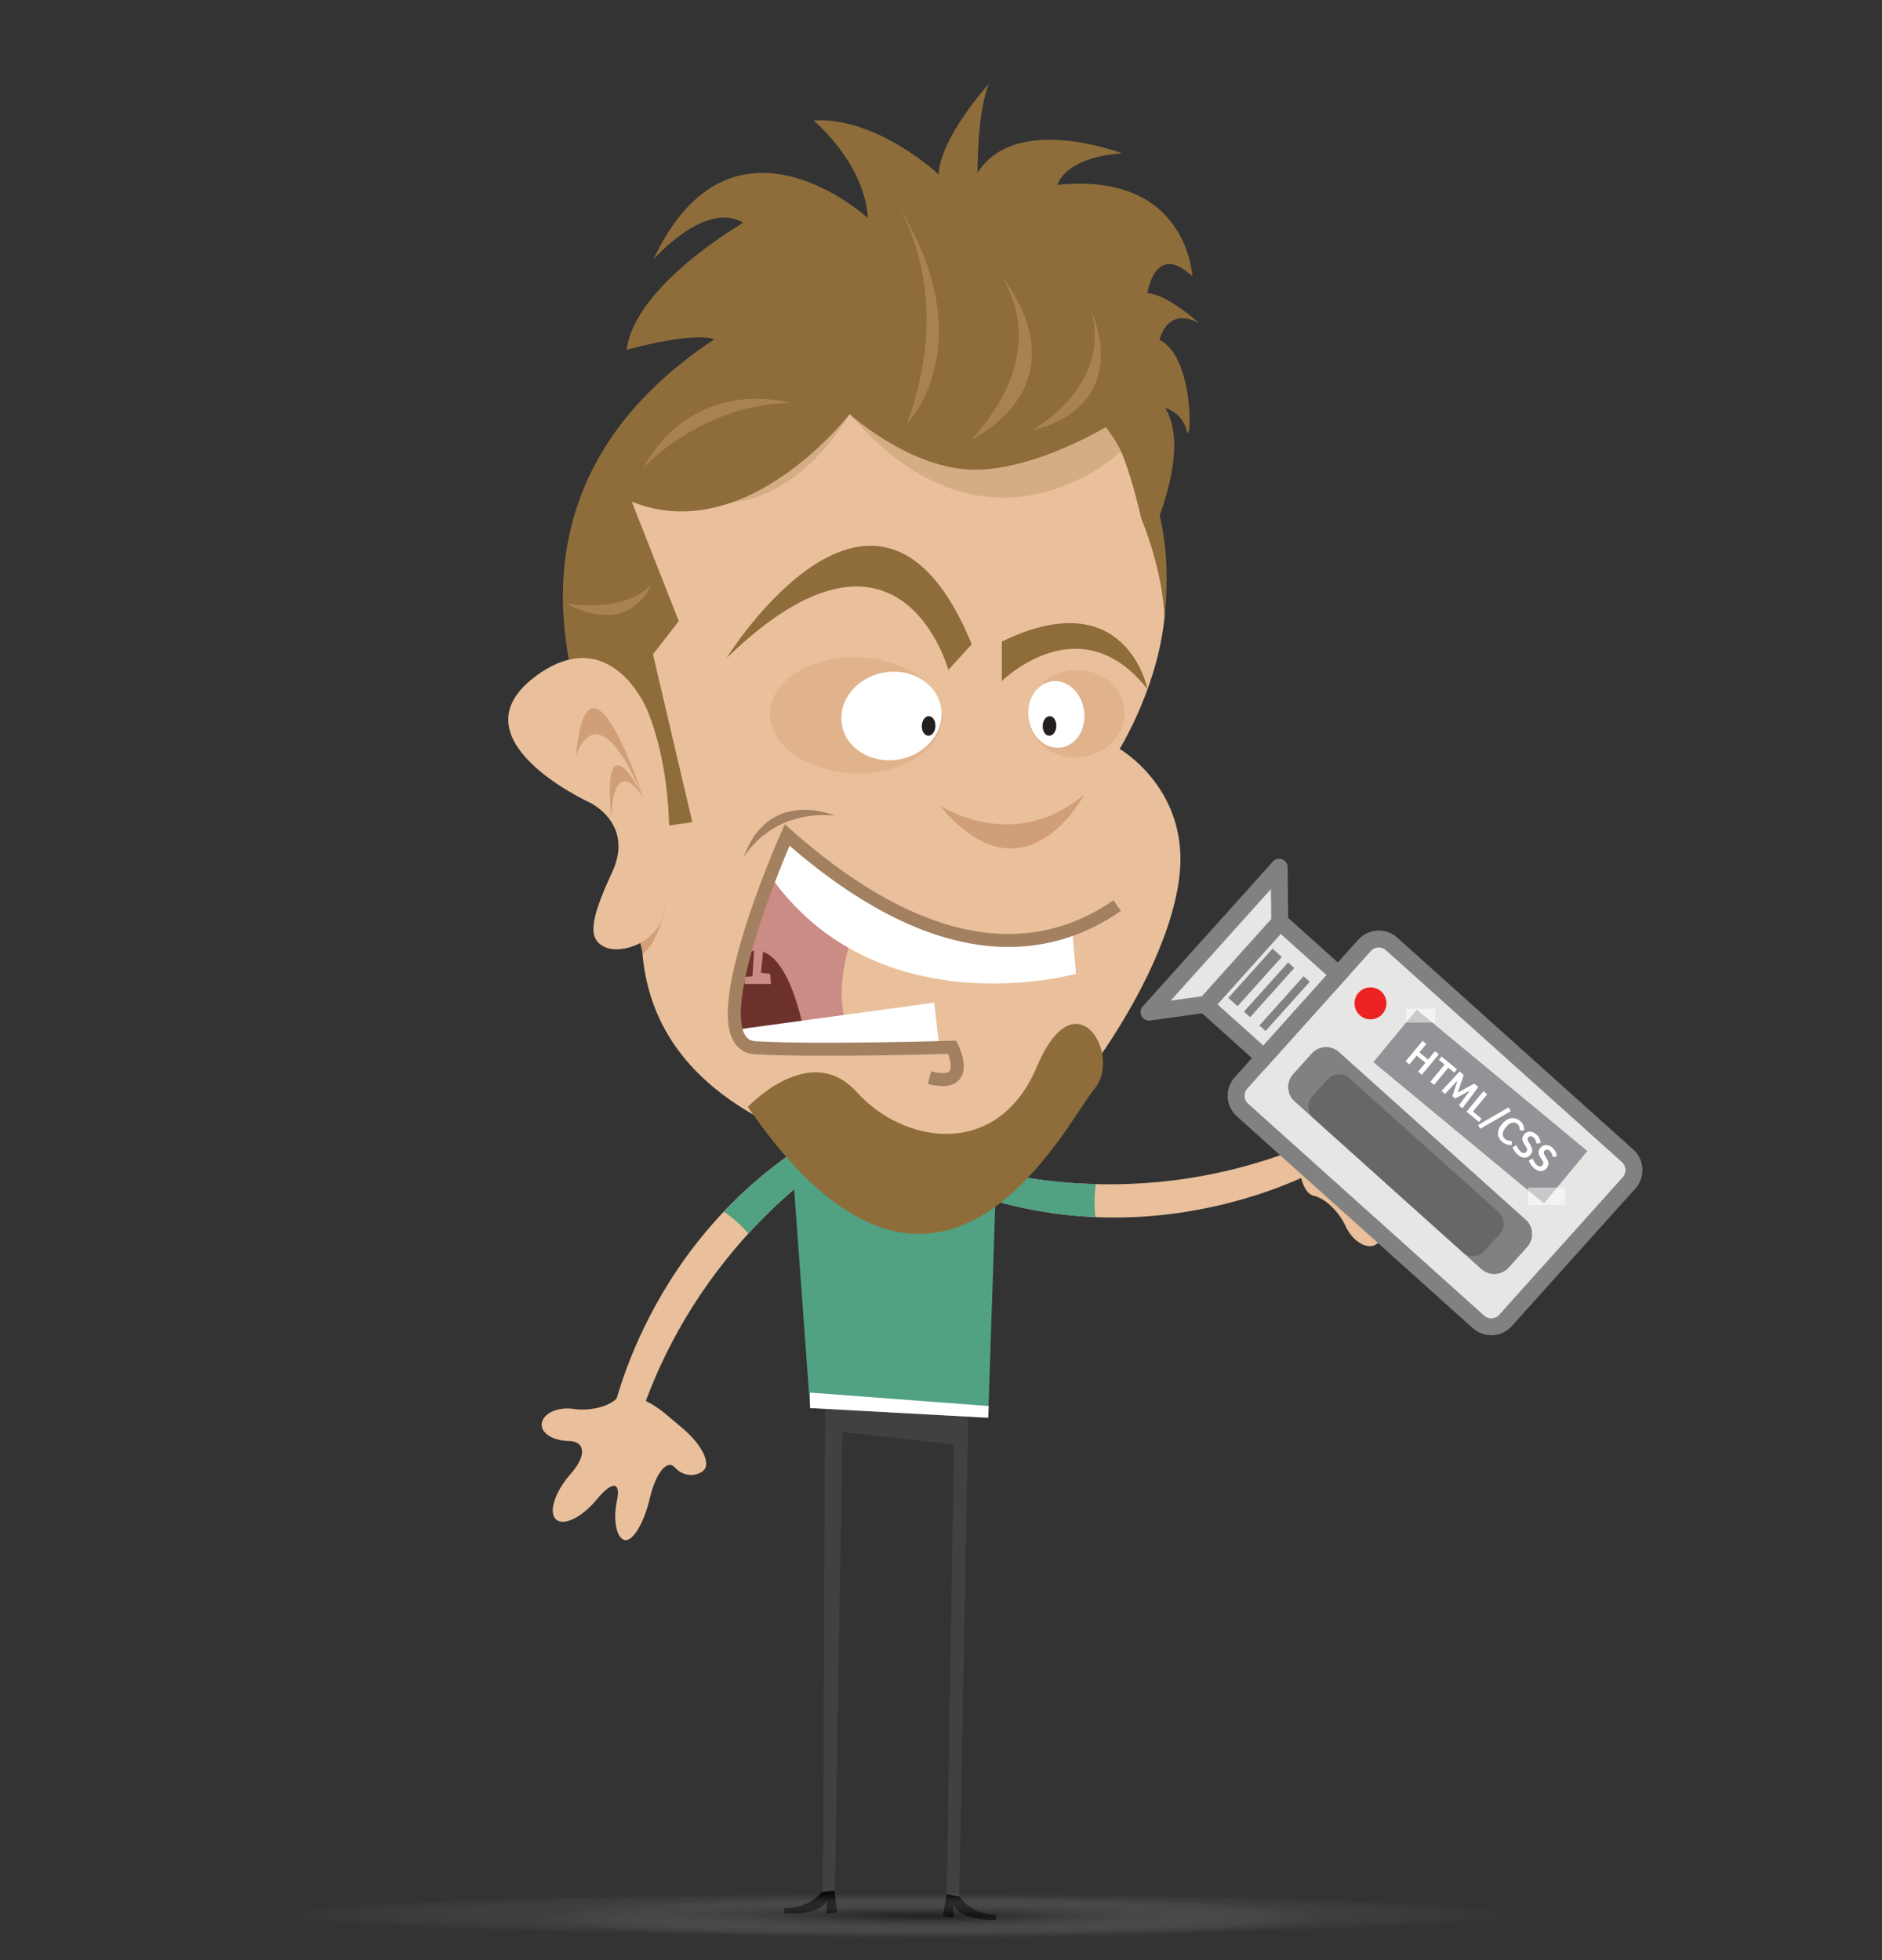 <?xml version="1.0" encoding="utf-8"?>
<!-- Generator: Adobe Illustrator 16.0.0, SVG Export Plug-In . SVG Version: 6.00 Build 0)  -->
<!DOCTYPE svg PUBLIC "-//W3C//DTD SVG 1.1//EN" "http://www.w3.org/Graphics/SVG/1.1/DTD/svg11.dtd">
<svg version="1.1" id="Layer_1" xmlns="http://www.w3.org/2000/svg" xmlns:xlink="http://www.w3.org/1999/xlink" x="0px" y="0px"
	 width="480px" height="500px" viewBox="0 0 480 500" enable-background="new 0 0 480 500" xml:space="preserve">
<rect x="0" y="0" width="480" height="500" fill="#333333" stroke="none"/>
<g>
	<path fill="#E9C09B" d="M339.286,296.761c0,0-42.019,25.581-93.218,7.114l2.229-6.622c0,0,41.437,14.552,88.604-6.739"/>
	<path fill="#50A283" d="M248.297,297.253c0,0,12.34,4.317,31.195,4.8c-0.421,2.767-0.458,5.6-0.092,8.408
		c-10.367-0.442-21.607-2.357-33.332-6.586L248.297,297.253z"/>
	<path fill="#E9C09B" d="M155.68,363.293c0,0,8.225-48.5,55.733-75.062l3.539,6.025c0,0-38.152,21.755-52.993,71.33"/>
	<path fill="#50A283" d="M214.952,294.257c0,0-11.35,6.488-24.075,20.411c-1.813-2.132-3.928-4.017-6.29-5.583
		c7.133-7.536,15.946-14.771,26.826-20.854L214.952,294.257z"/>
	<path fill="#8E6D3B" d="M221.358,55.637c0,0-34.815-31.987-54.734,10.589c0,0,13.265-15.264,22.935-9.396
		c0,0-27.702,15.943-29.719,32.403c0,0,15.987-4.56,22.273-2.755c0,0-12.111,22.389-3.5,37.666l1.645-6.238
		c0,0-5.543,16.333,11.152,42.14l95.645-9.871c0,0,18.802-31.592,10.163-46.083c0,0,4.201,0.943,5.436,5.711
		c1.236,4.771,2.103-18.819-6.913-23.087c0,0,1.728-8.6,10.04-4.357c0,0-8.198-7.386-13.133-7.568c0,0,1.899-13.315,11.449-4.304
		c0,0-1.129-26.812-34.43-23.309c0,0,1.668-7.028,16.528-8.058c0,0-27.143-10.445-36.881,4.947c0,0-0.13-15.754,2.947-22.727
		c0,0-12.502,13.714-12.849,23.148c0,0-15.689-14.748-31.96-13.77C207.453,30.718,220.472,41.432,221.358,55.637z"/>
	<polygon fill="#414142" points="210.552,329.947 247.58,329.349 244.625,483.842 241.471,483.463 243.295,368.476 214.848,365.283 
		212.947,482.58 209.905,482.689 	"/>
	<polygon fill="#50A283" points="252.028,361.644 254.858,276.797 200.599,276.552 206.606,359.17 	"/>
	<path fill="#09080A" d="M244.721,483.804c0,0,2.589,4.423,9.189,4.624l0.135,1.362c0,0-8.469,0.402-10.889-3.723l0.072,3.088
		l-2.802-0.363l1.054-5.571L244.721,483.804z"/>
	<path fill="#09080A" d="M209.543,482.646c0,0-2.875,4.239-9.474,4.036l-0.221,1.352c0,0,8.438,0.933,11.112-3.039l-0.269,3.089
		l2.826-0.216l-0.709-5.617L209.543,482.646z"/>
	<polygon fill="#FFFFFF" points="252.17,358.663 206.588,355.229 206.606,359.17 252.028,361.644 	"/>
	<path fill="#E9C09B" d="M285.562,191.045c0,0,22.804-36.807,4.795-62.132c0,0-4.281-53.833-86.611-36.092
		c0,0-59.056-7.124-49.03,87.097l15.651,26.808c-21.268,54.741,12.263,76.694,41.566,86.14c4.406,6.385,13.832,14.163,33.371,12.905
		c0.684-1.467,1.526-2.88,2.538-4.212c5.065-6.675,10.401-13.146,15.161-20.048c3.648-5.29,9.401-8.336,15.499-9.152
		c10.673-14.776,20.173-32.902,22.22-48.089C303.792,201.473,285.562,191.045,285.562,191.045z"/>
	<path fill="#D09F78" d="M162.941,239.188c0,0,5.457-3.691,6.66-8.425c0,0-0.957,8.593-5.624,12.589L162.941,239.188z"/>
	<path fill="#D09F78" d="M276.539,202.683c0,0-15.188,29.071-36.968,2.661C239.571,205.344,258.076,218.085,276.539,202.683z"/>
	<g>
		<path fill="#CA8C84" d="M221.648,228.25c0,0-14.587,27.358-1.605,39.12c0,0-27.491,1.154-30.189-1.046
			c0,0-3.849-2.36-2.289-12.354c0,0,7.375-32.064,13.194-40.972C200.759,212.998,215.896,227.653,221.648,228.25z"/>
		<path fill="#6D312B" d="M205.834,267.301c0,0-4.051-29.247-15.617-24.206c0,0-7.063,23.946,2.35,24.157L205.834,267.301z"/>
		<path fill="#FFFFFF" d="M239.594,267.288l-1.327-11.53l-50.676,6.92c0,0,0.285,4.811,6.331,5.2L239.594,267.288z"/>
		<path fill="#A38060" d="M212.858,208.019c0,0-16.862-7.252-23.189,10.706C189.669,218.725,196.261,206.576,212.858,208.019z"/>
		<path fill="#FFFFFF" d="M273.464,237.204l0.964,11.222c0,0-50.718,14.062-78.18-25.228l4.511-10.201
			C200.759,212.998,235.71,250.321,273.464,237.204z"/>
		<path fill="none" stroke="#A38060" stroke-width="3.319" d="M237.064,274.888c11.198,2.923,5.773-7.749,5.773-7.749
			s-34.733,1.073-50.27,0.113c-15.549-0.976,8.191-54.254,8.191-54.254c39.612,35.071,67.31,29.774,84.181,18.004"/>
		<polygon fill="#CA8C84" points="192.385,241.486 191.899,249.056 189.968,249.205 189.933,250.989 196.624,250.995 
			196.439,248.403 194.081,248.125 194.63,242.96 		"/>
	</g>
	<path opacity="0.23" fill="#8E6D3B" d="M285.938,115.107c0,0-33.463,32.14-69.239-9.467c0,0-11.52,20.823-30.169,22.555
		l28.756-27.667l13.201,9.913l40.42,2.32l12.32-5.6L285.938,115.107z"/>
	<path fill="#8E6D3B" d="M296.978,157.732c0,0,0.079-10.623-5.908-25.5c0,0-4.508-20.45-9.02-23.296c0,0-20.429,12.39-36.429,10.726
		c-15.226-1.583-28.922-14.021-28.922-14.021s-26.22,34.131-55.557,22.338l11.979,30.458l-6.577,8.461l10.031,42.842l-13.543,1.88
		c0,0-55.987-78.067,21.899-126.844C184.931,84.776,306.917,67.197,296.978,157.732z"/>
	<path fill="#E9C09B" d="M164.776,180.483c0,0-9.123-21.453-27.521-8.45c-22.941,16.226,13.184,32.693,13.184,32.693
		s11.423,5.378,5.706,17.725c-5.722,12.349-6.242,17.034-1.969,19.1c4.269,2.05,13.826-1.161,15.015-8.79
		C174.327,199.824,164.776,180.483,164.776,180.483z"/>
	<g>
		<path fill="#D09F78" d="M164.031,203.366c0,0-14.06-43.238-17.152-10.417C146.879,192.949,152.063,174.98,164.031,203.366z"/>
		<path fill="#D09F78" d="M164.15,203.494c0,0-10.702-21.807-8.258,5.309C155.893,208.803,156.002,191.532,164.15,203.494z"/>
	</g>
	<path fill="#A9834F" d="M231.29,108.127c0,0,20.575-20.923-3.545-57.759C227.745,50.368,244.383,72.651,231.29,108.127z"/>
	<path fill="#A9834F" d="M247.846,112.085c0,0,30.504-14.001,5.482-44.425C253.328,67.66,271.133,86.262,247.846,112.085z"/>
	<path fill="#A9834F" d="M263.57,109.611c0,0,26.685-4.524,13.563-33.45C277.134,76.161,287.109,94.37,263.57,109.611z"/>
	<path fill="#A9834F" d="M201.551,102.787c0,0-24.033-7.384-37.516,16.598C164.035,119.384,178.797,103.095,201.551,102.787z"/>
	<path fill="#A9834F" d="M166.015,149.304c0,0-5.103,13.314-21.578,4.651C144.437,153.955,158.409,156.666,166.015,149.304z"/>
	<g>
		
			<radialGradient id="SVGID_1_" cx="1314.238" cy="4402.637" r="81.774" gradientTransform="matrix(-1.929 0 0 0.067 2764.328 193.291)" gradientUnits="userSpaceOnUse">
			<stop  offset="0" style="stop-color:#010101"/>
			<stop  offset="1" style="stop-color:#FFFFFF;stop-opacity:0"/>
		</radialGradient>
		<path opacity="0.29" fill="url(#SVGID_1_)" d="M71.304,488.708c0-3.032,70.622-5.487,157.73-5.487
			c87.117,0,157.729,2.455,157.729,5.487c0,3.029-70.612,5.488-157.729,5.488C141.926,494.196,71.304,491.737,71.304,488.708z"/>
		
			<radialGradient id="SVGID_2_" cx="2707.844" cy="4414.891" r="81.803" gradientTransform="matrix(-1.221 0 0 0.067 3544.165 193.291)" gradientUnits="userSpaceOnUse">
			<stop  offset="0" style="stop-color:#010101"/>
			<stop  offset="1" style="stop-color:#FFFFFF;stop-opacity:0"/>
		</radialGradient>
		<path opacity="0.29" fill="url(#SVGID_2_)" d="M138.883,489.528c0-3.03,44.69-5.489,99.819-5.489
			c55.122,0,99.814,2.459,99.814,5.489c0,3.034-44.692,5.493-99.814,5.493C183.573,495.021,138.883,492.562,138.883,489.528z"/>
	</g>
	<g>
		<path fill="#E9C09B" d="M169.83,360.739c-4.975-4.191-10.654-5.965-12.62-3.942c-1.966,2.023-6.837,3.198-10.825,2.611
			c-3.988-0.588-7.667,0.98-8.176,3.485c-0.509,2.505,2.584,4.612,6.874,4.685c4.29,0.072,4.513,3.833,0.495,8.357
			c-4.018,4.525-5.731,9.751-3.808,11.613c1.923,1.861,6.642-0.442,10.485-5.12s6.144-4.545,5.112,0.295
			c-1.032,4.84-0.225,9.376,1.794,10.081s4.932-3.89,6.473-10.209l0.178-0.731c1.542-6.319,4.394-9.698,6.339-7.509
			c1.945,2.19,5.202,2.536,7.238,0.77c2.036-1.768-0.369-6.643-5.344-10.834L169.83,360.739z"/>
	</g>
	<g>
		<path fill="#E9C09B" d="M331.528,292.291c-0.815,6.453,0.781,12.185,3.548,12.736c2.768,0.551,6.4,4.002,8.074,7.67
			c1.673,3.667,4.988,5.903,7.367,4.969c2.38-0.934,2.469-4.676,0.198-8.316c-2.271-3.642,0.767-5.872,6.749-4.957
			c5.981,0.914,11.3-0.486,11.818-3.113c0.518-2.626-3.98-5.335-9.996-6.02c-6.015-0.686-7.153-2.688-2.529-4.452
			c4.623-1.764,7.993-4.906,7.488-6.983c-0.506-2.077-5.945-2.027-12.088,0.112l-0.712,0.248c-6.143,2.14-10.529,1.58-9.747-1.243
			c0.781-2.822-0.698-5.744-3.288-6.492c-2.59-0.749-5.376,3.919-6.191,10.372L331.528,292.291z"/>
	</g>
	<path fill="#8E6D3B" d="M190.738,282.357c0,0,15.856-17.034,27.791-3.765c11.935,13.269,35.918,17.239,45.908-6.463
		c9.991-23.704,21.899-2.783,14.664,5.691C271.866,286.297,239.604,353.64,190.738,282.357z"/>
	<g>
		<path fill="#E6E6E5" stroke="#818181" stroke-width="4.318" d="M316.514,276.237c-1.805,2.01-1.639,5.102,0.371,6.906
			l60.187,54.049c2.009,1.806,5.102,1.639,6.905-0.37l31.507-35.083c1.804-2.011,1.641-5.102-0.372-6.909l-60.185-54.046
			c-2.009-1.806-5.102-1.64-6.907,0.369L316.514,276.237z"/>
		<path fill="#818181" d="M329.834,274.026c-1.805,2.012-1.639,5.103,0.373,6.907l47.633,42.778c2.01,1.804,5.102,1.639,6.906-0.37
			l4.737-5.275c1.804-2.009,1.637-5.102-0.372-6.907l-47.635-42.776c-2.01-1.806-5.1-1.64-6.905,0.37L329.834,274.026z"/>
		<path fill="#818181" d="M329.834,274.026c-1.805,2.012-1.639,5.103,0.373,6.907l47.633,42.778c2.01,1.804,5.102,1.639,6.906-0.37
			l4.737-5.275c1.804-2.009,1.637-5.102-0.372-6.907l-47.635-42.776c-2.01-1.806-5.1-1.64-6.905,0.37L329.834,274.026z"/>
		<path fill="#676767" d="M334.695,279.661c-1.457,1.621-1.322,4.117,0.3,5.574l38.057,34.175c1.62,1.458,4.117,1.323,5.573-0.299
			l3.883-4.324c1.457-1.621,1.323-4.117-0.299-5.574l-38.057-34.175c-1.621-1.458-4.118-1.324-5.573,0.299L334.695,279.661z"/>
		<circle fill="#ED2224" cx="349.54" cy="255.943" r="4.076"/>
		
			<rect x="314.446" y="238.16" transform="matrix(-0.744 -0.668 0.668 -0.744 397.213 656.976)" fill="#E6E6E5" stroke="#818181" stroke-width="4.318" width="20.033" height="28.468"/>
		<polygon fill="#E6E6E5" stroke="#818181" stroke-width="4.318" stroke-linecap="round" stroke-linejoin="round" points="
			293.057,258.176 307.606,256.174 326.395,235.25 326.252,221.209 		"/>
		
			<rect x="326.587" y="247.522" transform="matrix(-0.744 -0.668 0.668 -0.744 400.414 665.306)" fill="#818181" width="2.109" height="16.869"/>
		
			<rect x="322.663" y="243.999" transform="matrix(-0.744 -0.668 0.668 -0.744 395.911 656.544)" fill="#818181" width="2.111" height="16.871"/>
		
			<rect x="318.606" y="240.829" transform="matrix(-0.744 -0.668 0.668 -0.744 391.808 648.668)" fill="#818181" width="3.162" height="16.87"/>
		<g>
			
				<rect x="349.577" y="273.535" transform="matrix(0.77 0.638 -0.638 0.77 266.687 -176.091)" fill="#919396" width="56.498" height="17.365"/>
			<g>
				<path fill="#FFFFFF" d="M366.964,268.936l-4.318,5.219l-0.965-0.799l1.864-2.254l-2.222-1.837l-1.863,2.253l-0.958-0.793
					l4.318-5.218l0.957,0.792l-1.766,2.135l2.221,1.838l1.767-2.135L366.964,268.936z"/>
				<path fill="#FFFFFF" d="M371.601,272.771l-0.689,0.833l-1.521-1.26l-3.63,4.387l-0.949-0.786l3.63-4.388l-1.484-1.227
					l0.689-0.832L371.601,272.771z"/>
				<path fill="#FFFFFF" d="M375.993,276.407l1.044,0.865l-4.036,5.451l-0.91-0.753l2.778-3.757
					c-0.008-0.006-0.017-0.013-0.017-0.013l-3.702,2.013l-0.722-0.597l1.291-3.956c0,0-0.008-0.006-0.017-0.014l-3.144,3.401
					l-0.91-0.754l4.616-4.972l1.067,0.883l-1.522,4.492c0,0,0.008,0.006,0.017,0.013L375.993,276.407z"/>
				<path fill="#FFFFFF" d="M378.347,278.355l0.957,0.792l-3.63,4.386l2.213,1.832l-0.688,0.831l-3.171-2.623L378.347,278.355z"/>
				<path fill="#FFFFFF" d="M376.988,286.976l7.772-4.504l0.574,0.967l-7.794,4.498L376.988,286.976z"/>
				<path fill="#FFFFFF" d="M385.581,291.032l-0.025,1.037c-0.921,0.059-1.682-0.188-2.365-0.753c-1.42-1.176-1.588-2.809-0.107-4.6
					c1.695-2.047,3.516-1.69,4.631-0.769c0.611,0.507,1.093,1.314,0.982,2.454l-1.092-0.071c0.015-0.688-0.137-1.225-0.606-1.614
					c-0.809-0.669-1.901-0.435-2.882,0.749c-0.994,1.201-1.171,2.311-0.214,3.104C384.342,290.933,384.896,291.061,385.581,291.032z
					"/>
				<path fill="#FFFFFF" d="M386.79,292.126c0.143,0.435,0.533,1.207,1.075,1.655c0.415,0.345,0.949,0.562,1.437-0.026
					c0.41-0.494,0.085-1.013-0.34-1.617c-0.603-0.854-1.071-1.759-0.24-2.763c0.793-0.957,2.011-0.927,3.038-0.076
					c0.731,0.604,1.124,1.471,1.188,2.225l-1.036,0.213c-0.128-0.676-0.395-1.265-0.825-1.622c-0.354-0.292-0.894-0.487-1.296-0.001
					s-0.07,1.013,0.368,1.68c0.526,0.818,1.026,1.749,0.188,2.761c-0.856,1.035-2.056,0.981-3.185,0.048
					c-0.77-0.637-1.27-1.565-1.374-1.983L386.79,292.126z"/>
				<path fill="#FFFFFF" d="M390.925,295.547c0.141,0.435,0.532,1.208,1.074,1.656c0.416,0.344,0.95,0.562,1.438-0.027
					c0.408-0.493,0.085-1.013-0.341-1.617c-0.602-0.854-1.071-1.758-0.239-2.763c0.792-0.956,2.011-0.928,3.038-0.077
					c0.729,0.604,1.123,1.472,1.187,2.226l-1.036,0.214c-0.129-0.676-0.394-1.266-0.825-1.623c-0.353-0.291-0.893-0.486-1.295-0.001
					c-0.402,0.487-0.071,1.013,0.367,1.682c0.527,0.817,1.025,1.747,0.188,2.759c-0.857,1.037-2.057,0.983-3.186,0.048
					c-0.77-0.636-1.269-1.566-1.373-1.983L390.925,295.547z"/>
			</g>
		</g>
		<rect x="358.603" y="257.327" opacity="0.5" fill="#FFFFFF" width="7.49" height="3.522"/>
		<rect x="389.753" y="302.933" opacity="0.5" fill="#FFFFFF" width="9.453" height="4.444"/>
	</g>
	<g>
		
			<ellipse transform="matrix(1 0.025 -0.025 1 4.588 -5.356)" opacity="0.39" fill="#D09F78" cx="218.319" cy="182.363" rx="21.971" ry="14.808"/>
		<path fill="#FFFFFF" d="M240.141,182.307c-0.127,6.228-5.952,11.442-13.021,11.625c-7.05,0.183-12.659-4.723-12.527-10.964
			c0.12-6.236,5.947-11.448,12.996-11.626C234.651,171.156,240.257,176.064,240.141,182.307z"/>
		<path fill="#231F20" d="M238.577,185.13c0,1.38-0.786,2.523-1.75,2.551c-0.963,0.031-1.734-1.069-1.726-2.451
			c0.006-1.381,0.789-2.524,1.751-2.552C237.817,182.651,238.587,183.747,238.577,185.13z"/>
	</g>
	<g>
		<path opacity="0.39" fill="#D09F78" d="M262.164,182.454c0.114,6.152,5.727,10.955,12.535,10.729
			c6.812-0.226,12.24-5.396,12.125-11.547c-0.113-6.152-5.727-10.955-12.537-10.729C267.478,171.131,262.05,176.302,262.164,182.454
			z"/>
		<path fill="#FFFFFF" d="M262.245,182.002c0.071,4.686,3.34,8.608,7.31,8.745c3.957,0.138,7.105-3.553,7.032-8.248
			c-0.068-4.692-3.339-8.613-7.297-8.748C265.326,173.613,262.179,177.305,262.245,182.002z"/>
	</g>
	<path fill="#231F20" d="M269.416,185.13c-0.001,1.38-0.788,2.523-1.751,2.551c-0.962,0.031-1.733-1.069-1.726-2.451
		c0.006-1.381,0.789-2.524,1.751-2.552C268.656,182.651,269.426,183.747,269.416,185.13z"/>
	<path fill="#8E6D3B" d="M185.315,167.849c0,0,38.507-62.018,62.53-3.516l-5.969,6.564
		C241.877,170.898,229.467,125.081,185.315,167.849z"/>
	<path fill="#8E6D3B" d="M255.516,163.663v10.085c0,0,19.898-19.858,37.161,2.063C292.677,175.812,287.302,148.176,255.516,163.663z
		"/>
</g>
</svg>
